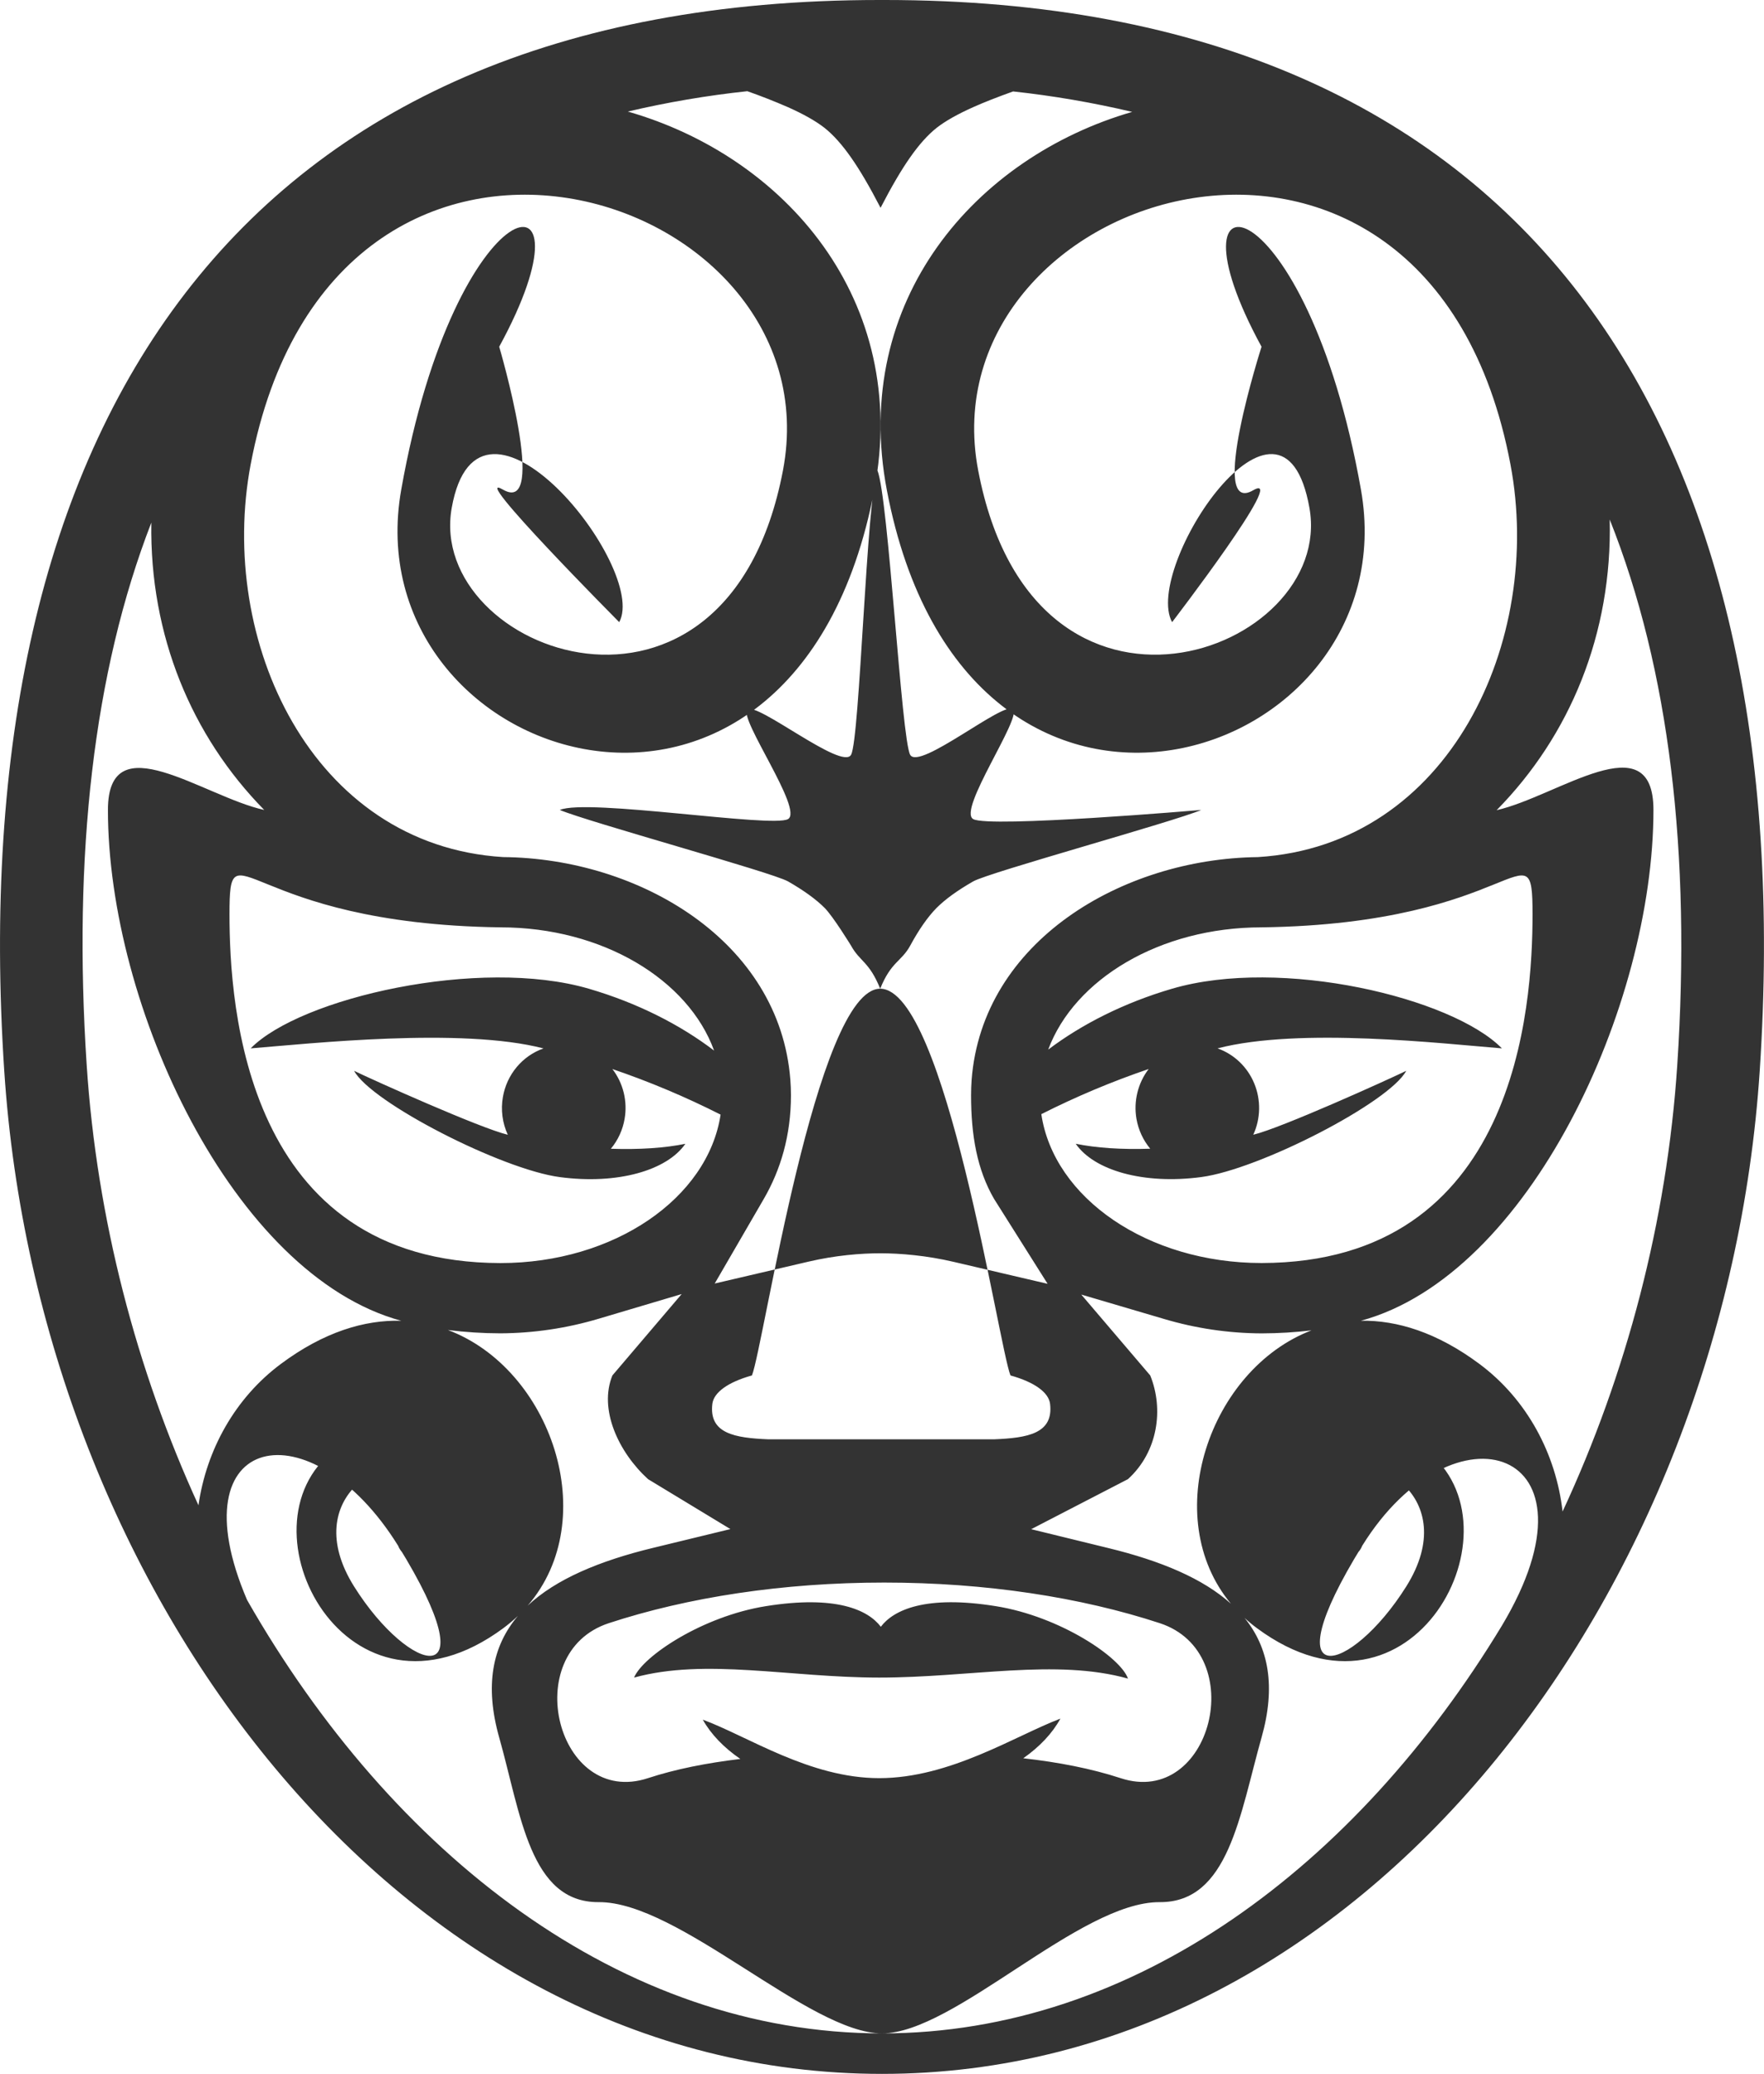 <svg width="27875" height="32768" viewBox="0 0 27875 32768" fill="none" xmlns="http://www.w3.org/2000/svg">
<path d="M11882.4 21732.3C11500.5 21838.9 11278.1 22002.5 11256.4 22182.6C11200.9 22651.5 11613.1 22719.7 12139.8 22741.5H15709.8C16236.5 22720 16649.3 22651.8 16593.5 22182.6C16572.7 22002.5 16350.1 21838.9 15967.5 21732.3C15782.1 21267.4 14939.6 15625.6 13908.9 15621.9C12900.9 15624.3 12068.1 21266.8 11882.4 21732.3ZM9620.06 25646.7C8186.24 26117.6 8806.11 28566.5 10239.9 28095.3C10676.8 27951.9 11167.8 27855.6 11698.8 27792C11438.8 27613.5 11235.3 27402.6 11105.5 27171.2C11818.8 27434.4 12795.7 28095.3 13893 28095.3C15013 28095.3 16040.5 27427.1 16756.7 27154.6C16629.5 27387.7 16428 27600 16170 27781.1C16728.8 27844 17244.8 27944 17707.3 28095.3C19141.5 28566.8 19761 26117.6 18327.2 25646.7C17080.3 25237.5 15575.4 25005 13973.1 25005C12370.9 25005 10867.3 25237.5 9620.06 25646.7ZM7908.43 14652.4C3850.69 14597.8 3626.43 12979.3 3626.43 14444.5C3626.43 15908 3875.35 19949.9 7908.11 19956.9C9705.42 19956.9 11186.3 18931.4 11386.9 17611.3C10834 17331.2 10262.7 17090.7 9677.18 16891.4C9761.88 17001.5 9822.83 17128.5 9856.06 17264.3C9889.28 17400 9894.02 17541.4 9869.96 17679.1C9840.16 17853.3 9765.19 18016.1 9652.84 18150.7C10104 18166.2 10507 18138.4 10830.3 18072.5C10539.5 18493.4 9758.32 18719.8 8846.36 18598.7C7927.58 18477.5 5862.52 17418.9 5595.75 16919.6C5904.71 17069.2 7585.84 17824.5 8024.29 17929.8C7938.56 17744 7911.46 17535.6 7946.73 17333.5C7976.75 17158.7 8052.08 16995.2 8164.91 16860.1C8277.73 16725.1 8423.94 16623.3 8588.35 16565.3C7286.29 16227.5 4895.06 16490.1 3961.36 16564.6C4747.4 15764.3 7580.97 15117.7 9306.56 15622.6C10071.5 15846.4 10747.2 16190.1 11284.3 16599.7C10876.7 15476.6 9519.46 14652.4 7908.43 14652.4ZM19935 14652.4C18331.1 14652.4 16979 15469.3 16563.6 16584.2C17097.8 16181.2 17766.1 15843.1 18521.6 15621.9C20246.5 15117.3 22947.7 15764.3 23733.4 16564.6C22800.3 16490.1 20542.2 16226.9 19239.8 16564.6C19369.1 16610.4 19487.6 16683.3 19587.5 16778.7C19687.5 16874.2 19766.6 16990 19819.8 17118.6C19873.1 17247.3 19899.2 17385.9 19896.6 17525.6C19894 17665.2 19862.6 17802.7 19804.5 17929.1C20243 17824.5 21912.1 17069.2 22221.4 16919.6C21954.6 17418.9 19900.9 18476.5 18982.8 18598C18070.5 18719.2 17289.3 18493 16998.8 18071.9C17322.1 18137.7 17724.8 18165.6 18176 18150C18064 18015.1 17989 17852.5 17958.5 17678.5C17934.9 17540.7 17939.8 17399.5 17973 17263.8C18006.2 17128.1 18067 17001 18151.3 16890.8C17570.5 17088.5 17003.8 17326.8 16455.2 17604C16651.3 18927.4 18134.7 19956.2 19935.6 19956.2C23968.4 19949.9 24217.3 15907.7 24217.3 14444.5C24217.3 12979.3 23992.4 14597.8 19935 14652.4ZM67.18 16919.6C-603.973 6720.61 3752.35 0 13893 0H13981.3C24121.6 0 28478.5 6720.28 27807.4 16919.6C27265.4 25150.4 21573.3 32768 13937.4 32768C6301.3 32768 608.515 25150.7 67.18 16919.6ZM7950.95 13542.2C10102.7 13561.1 12321.5 14869.3 12489.3 17062.6C12495.5 17142.4 12498.8 17223.9 12498.8 17305.3C12498.8 17937.1 12337.8 18481.1 12068.4 18945.3L11294.1 20280L12775.6 19934.4C13199.4 19835 13604.1 19802.2 13914.1 19802.2C14226.3 19802.9 14638.8 19836.7 15069.4 19937.7L16554.5 20284.7L15709.8 18945.3C15439.1 18480.4 15345 17937.7 15345 17305.3C15345 17223.9 15348.2 17142.4 15353.7 17062.6C15521.5 14874.9 17729.4 13567.7 19876.2 13542.5C22908.4 13357.5 24395.5 10118.8 23868.1 7335.82C22569 469.52 14603.4 2954.2 15457.6 7434.16C16342.6 12071.4 21097.8 10312.2 20692.1 8025.86C20266.3 5626.61 18054.3 8972.49 18521.6 9830.4C18521.6 9830.4 20375.7 7414.3 19804.5 7745.74C19074 8169.57 19935 5478.4 19935 5478.4C18309 2497.72 20645.1 2884.66 21505.8 7735.48C22275.9 12077 15275.9 14360.7 14014.4 7745.74C13442.5 4745.52 15420.6 2483.02 17891 1767.82C17270.8 1621.35 16642.4 1513.43 16009.3 1444.65C15759.1 1534.38 15549.8 1616.5 15382.6 1691.33C15132.4 1802.91 14938 1912.51 14800.1 2020.46C14661.8 2130.39 14522.6 2285.35 14382.4 2486C14243.5 2683.01 14088 2948.57 13914.7 3283.65C13741.4 2948.57 13585.6 2683.01 13446.7 2486C13306.2 2285.35 13167.3 2130.05 13029.4 2020.46C12891.4 1912.51 12697.4 1802.91 12446.8 1691.33C12237.3 1600.23 12024.7 1516.73 11809.4 1441.01C11174 1508.62 10543.2 1615.99 9920.59 1762.52C12399.4 2471.76 14388.9 4738.24 13815.1 7745.74C12553.3 14361.1 5570.11 12077.4 6340.57 7735.48C7201.25 2884.66 9514.91 2497.72 7888.63 5478.4C7888.63 5478.4 8677.27 8158.97 7946.73 7735.48C7375.53 7404.03 9784.98 9830.4 9784.98 9830.4C10253 8972.82 7563.77 5626.94 7137.97 8025.86C6732.29 10312.2 11487.5 12071.7 12372.2 7434.16C13226.7 2954.2 5260.5 469.52 3961.36 7335.82C3435.27 10118.2 4921.02 13355.5 7950.95 13542.2ZM6340.57 20868.8C3679.33 20146.6 1705.58 15888.5 1705.58 12797.5C1705.58 11416.1 3215.56 12587 4175.23 12797.5C3029.92 11631.7 2362.99 10042.3 2391.22 8257.97C1476.99 10616.8 1151.47 13509.4 1369.89 16829.8C1529.24 19251.3 2152.68 21639.6 3136.05 23783.9C3261.32 22912.1 3711.13 22090.2 4442.33 21547.5C5115.1 21047.2 5760.29 20851.5 6340.57 20868.8ZM8338.77 25369.3C8782.42 24952.7 9467.85 24662.3 10328.5 24454.7L11542 24160L10239.9 23370.7C9770.97 22941.9 9459.42 22266.1 9677.18 21732.3L10771.9 20446.6L9461.04 20836.3C8956.15 20986.8 8433.11 21064.5 7907.13 21067.1C7630.05 21066.6 7353.26 21049 7078.25 21014.5C8707.78 21626.7 9521.73 23999.4 8338.77 25369.3ZM21505.8 20868.1C22078.2 20857.8 22712.4 21055.8 23373.5 21547.2C24132.3 22109.8 24588.3 22974 24692.1 23882.6C25702.1 21713.4 26342.1 19289 26504.3 16829.5C26723.7 13485.9 26380.7 10575.8 25436.9 8208.31C25478.8 10014.9 24808.3 11624.1 23650 12801.2C24619.1 12581 26128 11408.2 26128 12797.5C26128 15888.2 24165.7 20145.3 21505.8 20868.1ZM19451.4 25339.5C18309.7 23968.3 19116.2 21634.6 20724.3 21020.1C20473.4 21050.5 20210.5 21067.1 19936.3 21067.8C19413.6 21065.7 18893.8 20988.7 18392.1 20839.3L17086.5 20454.5L18176 21732.3C18392.1 22263.4 18298.6 22939.6 17824.5 23370.7L16295.2 24161.7L17510.3 24459C18342.8 24661 19009.7 24941.1 19451.4 25339.5ZM21116.6 24640.5C19698.4 24201.1 20768.1 21571.1 22533.9 22915.7C24113.4 24117.7 22322 27544.3 19862.3 25725.5C19794 25675.2 19728.6 25621.1 19666.3 25563.3C20048.9 26034.1 20163.1 26647.7 19935 27454C19591 28670.1 19415.1 30060.7 18327.2 30054.4C17062.8 30046.1 15084 32128.3 13937.8 32128.3C12791.5 32128.3 10725.8 30045.8 9461.04 30054.4C8372.85 30061.4 8232.32 28670.1 7888.63 27454C7655.94 26630.5 7780.24 26008.3 8183.32 25532.8C8110.61 25601.6 8034 25666 7953.87 25725.5C5494.49 27544 3702.69 24117.7 5282.24 22915.7C7048.07 21571.1 8117.76 24201.1 6699.51 24640.5C6699.51 24640.5 6393.15 24680.5 6291.56 24423.9C6189.98 24167.7 6540.49 23998.5 6540.49 23998.5C6852.05 23901.4 6736.19 23579.3 6590.79 23370.7C6223.74 22843.2 4691.25 23625.9 5595.75 25067.6C6474.28 26467.9 7761.74 26795.7 6291.56 24423.9C4914.86 22204.1 2764.12 22618 3904.56 25280.5C6194.53 29289.3 9812.52 32128.3 13937.8 32128.3C17922.5 32128.3 21435 29480 23733.4 25685.5C25420.7 22864.4 22969.8 22095.5 21525.6 24423.9C20055.4 26795.7 21342.8 26467.9 22221.4 25067.6C23125.9 23625.9 21592.7 22843.2 21226.6 23370.7C21080.6 23579.6 20964.4 23901.8 21276.6 23998.5C21276.6 23998.5 21626.8 24167.7 21525.6 24423.9C21422.7 24680.5 21116.6 24640.5 21116.6 24640.5ZM10019.6 26506.3C10158.5 26167.6 11101.3 25537.5 12102.2 25377.9C13209.5 25200.7 13716.4 25436.1 13918.9 25703.4C14121.1 25435.8 14628.4 25199.7 15735.4 25377.9C16752.5 25540.1 17709.6 26187.8 17824.5 26522.5C16681.8 26202.7 15335.2 26506.3 13893 26506.3C12475.1 26505.6 11149.3 26196.1 10019.6 26506.3ZM13449 11925.4C13587.3 11673.4 13693.2 7862.96 13865.8 7434.16C14038.5 7862.96 14244.1 11673.4 14382.4 11925.4C14521.9 12182 15871.7 11065.9 16009.3 11206.2C16147.2 11344 15129.5 12799.2 15378.7 12941.9C15628.3 13084.6 18982.8 12797.5 18982.8 12797.5C18549.2 12983 15627.7 13783.6 15378.7 13926.3C15128.8 14069.3 14936.1 14209.1 14798.1 14347.2C14660.5 14487.9 14521.3 14686.2 14382.4 14942.8C14244.1 15194.8 14081.9 15193.1 13908.9 15621.9C13736.2 15193.1 13587.6 15194.8 13449 14942.8C13449 14942.8 13170.6 14487.5 13032.9 14347.2C12895.3 14209.1 12701.9 14069.3 12452.3 13926.3C12202.8 13783.6 9280.27 12983 8846.36 12797.5C9280.27 12611.8 12203.1 13084.3 12452.3 12941.9C12701.9 12798.9 11671.8 11351.5 11809.4 11213.8C11947 11073.4 13309.1 12182 13449 11925.4Z" fill="#333333"/>
</svg>
